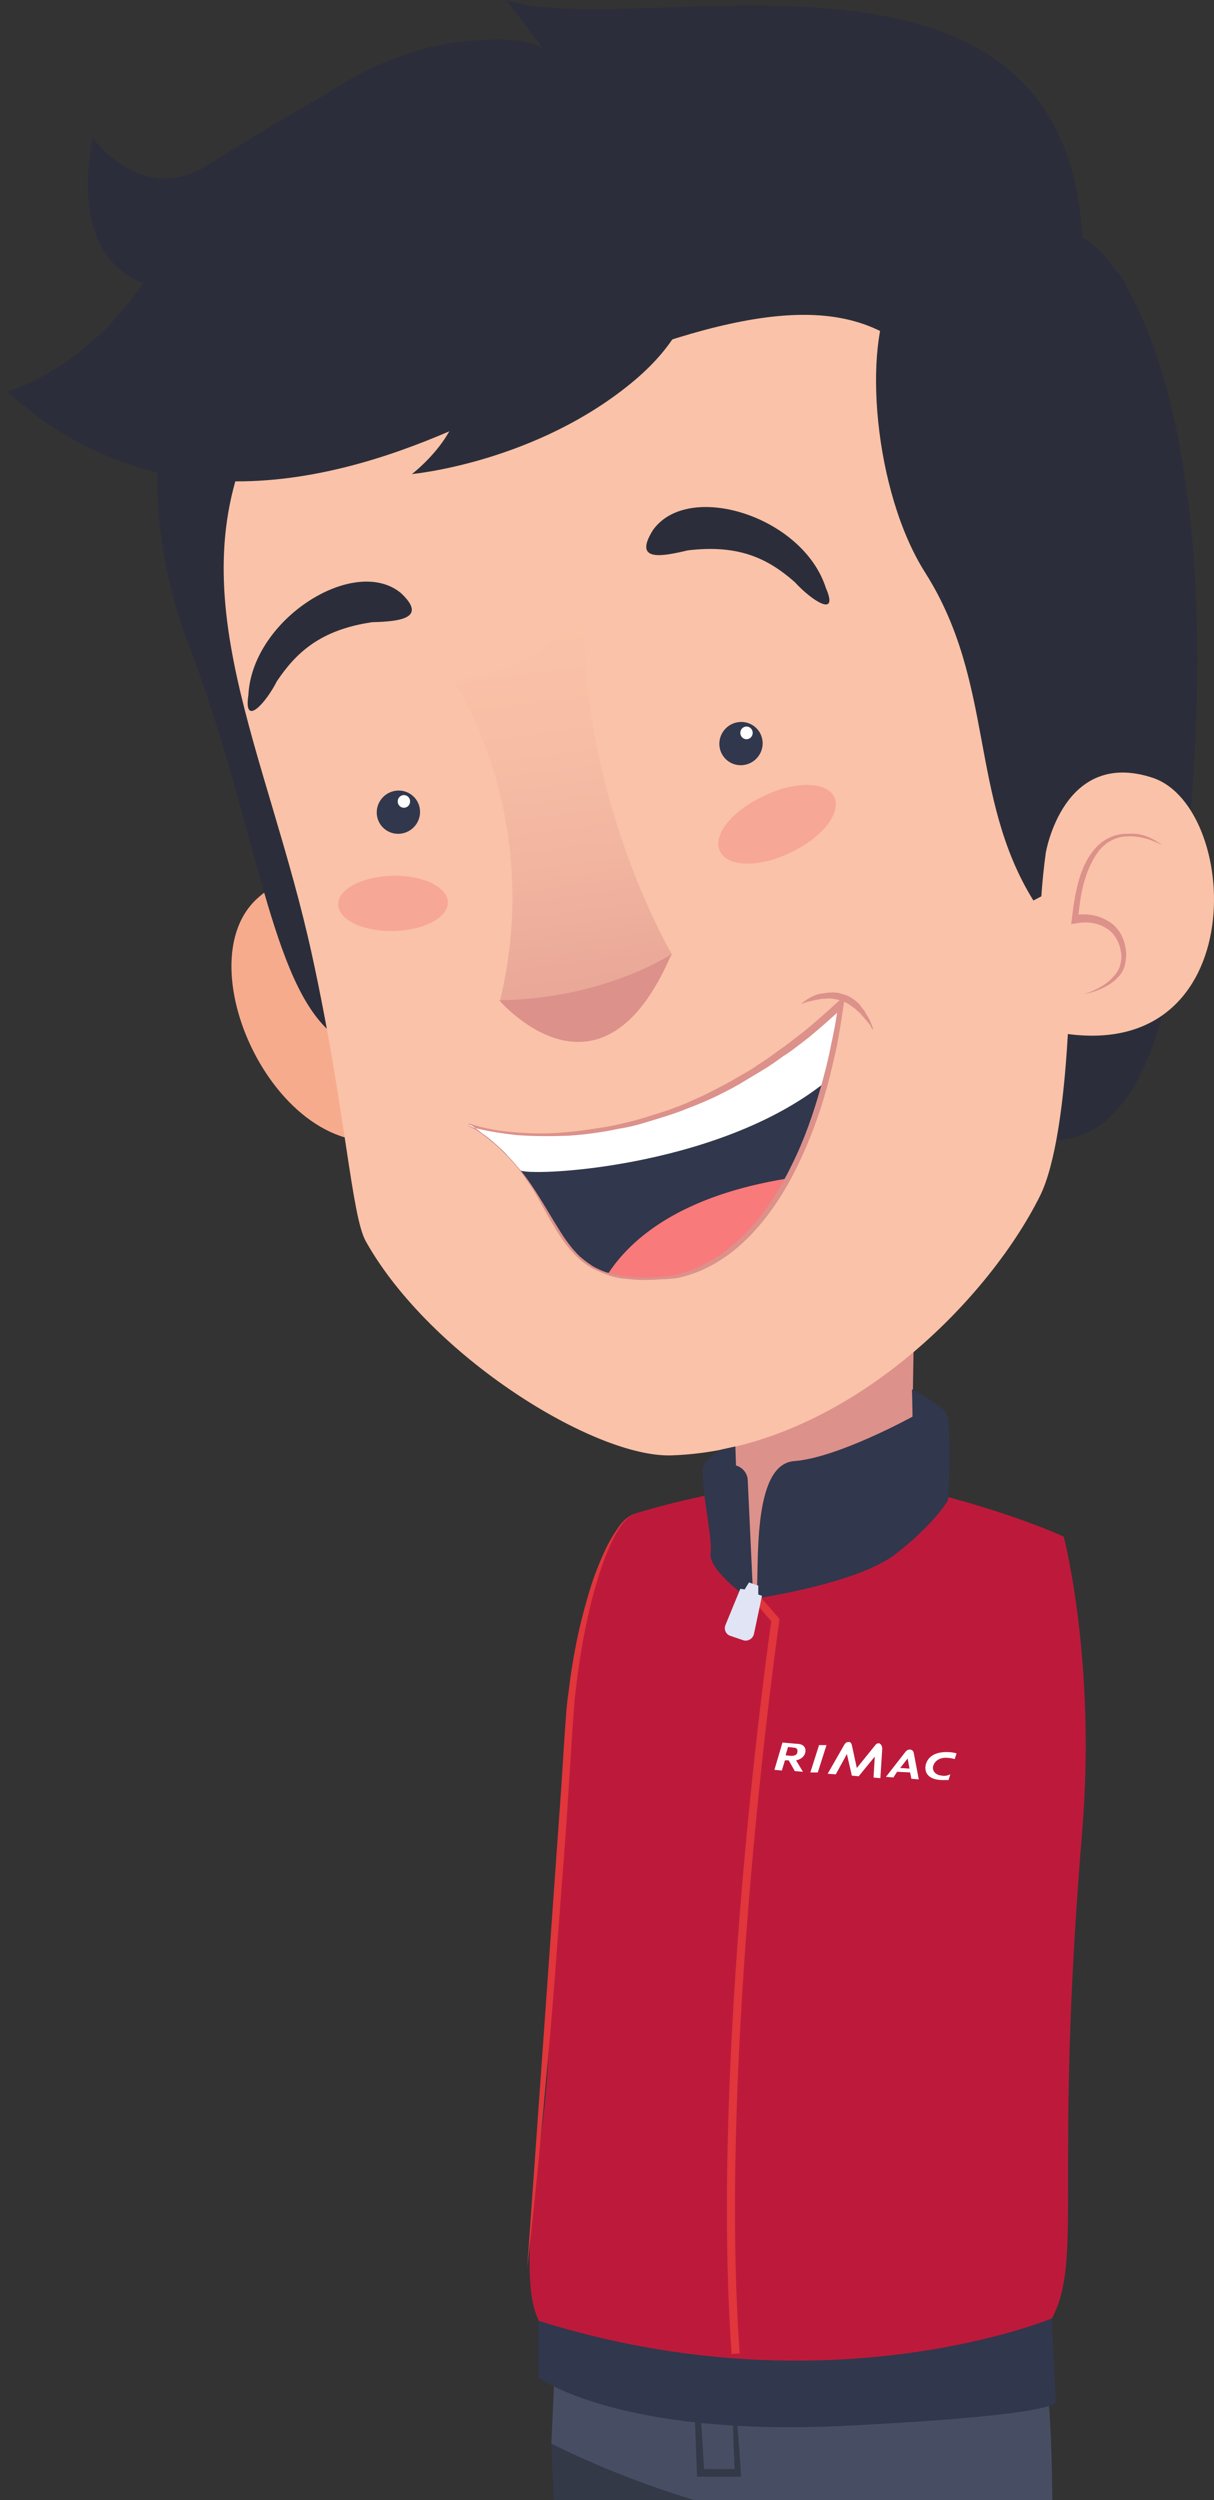 <svg width="86" height="177" viewBox="0 0 86 177" fill="none" xmlns="http://www.w3.org/2000/svg">
<rect x="0" y="0" width="86" height="177" fill="#333333" stroke="none"/>
<path d="M40.461 142.039L39.056 173.039C39.056 173.039 48.844 178.303 56.57 178.663C62.144 206.873 60.827 208.807 61.31 211.507C61.574 212.857 63.022 235.263 62.89 236.073C62.715 236.882 62.583 238.277 62.803 239.222C62.978 239.942 62.539 243.676 62.539 243.676C62.539 243.676 64.778 244.351 67.631 244.666C70.484 244.981 74.171 243.946 75.268 243.946C75.268 243.946 74.961 241.967 75.268 240.707C75.531 239.672 74.61 238.367 74.961 237.242C75.268 236.118 75.707 230.134 75.707 223.7C75.707 216.006 75.268 209.707 74.478 207.413C74.785 186.716 74.522 174.658 74.478 173.579C74.346 168.764 73.732 165.165 73.732 163.86C73.732 162.556 72.766 141.814 72.766 141.814L40.461 142.039Z" fill="#474E64"/>
<path d="M51.784 167.057C51.915 168.362 52.047 169.712 52.179 171.062C52.31 172.411 52.398 173.716 52.486 175.066V175.336H52.223H49.589H49.37V175.111C49.326 173.941 49.282 172.771 49.238 171.602C49.194 170.432 49.194 169.262 49.15 168.092L49.282 168.227C48.623 168.137 48.009 168.047 47.35 167.957H47.307V167.912C47.394 167.552 47.526 167.237 47.614 166.877C47.526 167.237 47.482 167.597 47.394 167.912L47.35 167.822C48.009 167.867 48.667 167.912 49.282 167.957H49.413V168.092C49.501 169.262 49.589 170.432 49.677 171.557C49.765 172.726 49.809 173.896 49.896 175.021L49.633 174.796H52.267L52.047 175.066C52.003 173.716 51.915 172.411 51.915 171.062C51.784 169.712 51.784 168.407 51.784 167.057Z" fill="#343948"/>
<path d="M74.479 160.531L74.435 164.13C74.435 164.13 62.101 166.425 59.95 166.56C57.799 166.65 56.57 162.871 56.57 162.871L58.809 160.756L74.479 160.531Z" fill="#EF3F54"/>
<path d="M38.88 159.544L38.441 163.144C38.441 163.144 46.254 165.798 48.361 166.158C50.468 166.563 52.223 163.009 52.223 163.009L50.292 160.624L38.88 159.544Z" fill="#EF3F54"/>
<path d="M39.056 172.996C39.056 172.996 40.11 198.236 40.11 199.361C40.11 200.486 40.9 237.244 40.592 238.054C40.285 238.864 39.802 242.868 39.802 242.868C39.802 242.868 43.094 244.218 45.245 244.353C47.22 244.488 48.186 244.623 53.585 243.318C53.146 239.989 53.19 236.254 53.19 235.13C53.19 234.005 54.331 221.182 54.331 219.382C54.331 217.583 55.253 207.145 54.155 202.645C53.804 201.296 55.121 178.485 55.121 178.485C55.121 178.485 47.352 177.135 39.056 172.996Z" fill="#343948"/>
<path d="M38.134 164.31V168.314C38.134 168.314 43.797 172.543 59.949 171.733C76.102 170.923 74.785 169.979 74.785 169.979L74.478 163.185L38.134 164.31Z" fill="#31374C"/>
<path d="M75.356 108.789C75.356 108.789 72.898 107.619 68.201 106.269C65.129 105.414 62.539 104.829 59.115 104.829C53.365 104.784 46.781 106.584 44.938 107.169C43.006 107.799 40.812 114.818 40.373 122.286C40.022 128.09 39.319 136.594 38.793 146.582C38.485 152.116 36.51 161.024 38.178 164.309C58.676 170.743 74.522 164.129 74.522 164.129C76.76 159.855 74.609 154.321 76.672 129.53C77.638 117.427 75.356 108.789 75.356 108.789Z" fill="#BD1A3B"/>
<path d="M44.893 107.216C44.367 107.441 44.015 107.936 43.752 108.386C43.445 108.881 43.225 109.376 43.006 109.916C42.567 110.951 42.26 112.03 41.952 113.155C41.382 115.36 41.031 117.564 40.767 119.814C40.636 120.939 40.592 122.064 40.504 123.188L40.285 126.608C40.153 128.857 39.977 131.152 39.802 133.402C39.45 137.946 39.143 142.49 38.704 146.989C38.309 151.534 37.87 156.033 37.344 160.577L39.275 133.357L39.758 126.563L39.977 123.144C40.065 122.019 40.109 120.849 40.285 119.724C40.548 117.475 40.987 115.225 41.645 113.02C41.952 111.94 42.347 110.861 42.83 109.826C43.05 109.331 43.357 108.791 43.664 108.341C43.971 107.846 44.367 107.396 44.893 107.216Z" fill="#E0363C"/>
<path d="M64.821 91.693L51.477 92.098C51.477 92.098 52.136 98.981 52.18 108.43C52.18 110.229 53.145 112.749 53.145 112.749C53.145 112.749 58.939 111.984 64.865 105.28C64.426 103.526 64.821 91.693 64.821 91.693Z" fill="#DC918B"/>
<path d="M51.828 166.653C50.336 145.687 54.33 116.892 54.637 114.778L52.969 112.843L53.364 112.483L55.208 114.598V114.733C55.164 115.047 50.862 145.012 52.399 166.608L51.828 166.653Z" fill="#E0363C"/>
<path d="M27.029 70.414C27.029 70.414 23.518 58.626 18.163 63.665C12.808 68.704 20.533 84.092 29.136 80.177C29.136 80.222 31.155 78.468 27.029 70.414Z" fill="#F7AB8D"/>
<path d="M15.048 26.908C8.552 28.933 11.844 41.711 13.161 45.085C18.033 57.683 18.998 68.886 23.212 72.89C23.212 72.89 25.626 23.624 15.048 26.908Z" fill="#2B2E3A"/>
<path d="M83.124 67.487C83.08 68.027 81.72 82.11 73.38 80.625L74.038 71.852L83.124 67.487Z" fill="#2B2E3A"/>
<path d="M74.611 21.598C74.611 21.598 25.451 15.479 18.121 30.326C12.371 41.934 18.955 53.137 22.115 67.67C24.485 78.513 24.881 86.117 25.934 87.916C30.499 96.015 42.13 103.214 47.573 103.034C59.6 102.629 69.915 92.236 73.69 84.632C75.796 80.313 76.367 67.175 75.358 51.743C74.524 38.515 76.674 26.547 74.611 21.598Z" fill="#FAC2A8"/>
<path d="M52.812 54.137C53.641 53.95 54.17 53.13 53.993 52.305C53.816 51.48 53.002 50.962 52.173 51.148C51.344 51.334 50.815 52.155 50.992 52.98C51.169 53.805 51.984 54.323 52.812 54.137Z" fill="#31374C"/>
<path d="M52.986 52.321C53.221 52.263 53.366 52.02 53.309 51.778C53.252 51.537 53.014 51.389 52.779 51.448C52.543 51.506 52.399 51.749 52.456 51.991C52.513 52.232 52.75 52.38 52.986 52.321Z" fill="white"/>
<path opacity="0.2" d="M23.958 64.023C23.958 65.103 25.713 65.958 27.864 65.913C30.015 65.868 31.727 64.968 31.727 63.888C31.727 62.809 29.971 61.954 27.82 61.999C25.669 62.044 23.958 62.944 23.958 64.023Z" fill="#EF3F54"/>
<path opacity="0.2" d="M50.996 60.245C51.479 61.37 53.717 61.46 55.956 60.38C58.194 59.345 59.599 57.59 59.116 56.466C58.633 55.341 56.395 55.251 54.156 56.331C51.874 57.365 50.469 59.12 50.996 60.245Z" fill="#EF3F54"/>
<path d="M28.542 58.993C29.371 58.807 29.9 57.987 29.723 57.161C29.547 56.336 28.732 55.818 27.903 56.005C27.074 56.191 26.545 57.011 26.722 57.836C26.898 58.661 27.714 59.179 28.542 58.993Z" fill="#31374C"/>
<path d="M28.716 57.174C28.951 57.115 29.096 56.872 29.039 56.631C28.982 56.39 28.744 56.242 28.509 56.3C28.273 56.359 28.129 56.602 28.186 56.843C28.243 57.084 28.48 57.232 28.716 57.174Z" fill="white"/>
<path d="M19.613 48.231C20.974 46.207 22.686 44.587 26.373 44.047C28.304 44.002 30.323 43.777 28.392 41.977C25.1 39.278 17.857 43.822 17.594 49.221C17.243 51.561 18.867 49.716 19.613 48.231Z" fill="#2B2E3A"/>
<path d="M56.307 41.215C54.464 39.595 52.401 38.515 48.714 38.965C46.826 39.415 44.851 39.775 46.256 37.525C48.758 34.016 56.878 36.535 58.502 41.62C59.467 43.824 57.448 42.474 56.307 41.215Z" fill="#2B2E3A"/>
<path opacity="0.6" d="M41.385 43.239C41.385 43.239 38.576 47.423 32.123 48.188C32.123 48.188 38.62 57.681 35.415 70.864C35.415 70.864 42.482 74.058 47.617 67.579C47.574 67.579 41.078 56.421 41.385 43.239Z" fill="url(#paint0_linear_2603_767)"/>
<path d="M73.205 63.753C68.64 56.374 70.483 48.366 65.567 40.582C61.88 34.823 61.09 24.385 63.241 20.786C63.241 20.786 76.014 16.422 76.716 16.827C80.886 19.256 86.548 31.989 84.31 57.904L73.205 63.753Z" fill="#2B2E3A"/>
<path d="M74.083 60.38C74.083 60.38 75.312 52.956 81.676 55.071C88.041 57.23 88.743 76.082 74.346 72.978C74.346 72.978 73.029 68.119 74.083 60.38Z" fill="#FAC2A8"/>
<path d="M82.335 59.841C81.589 59.436 80.711 59.166 79.877 59.211C79.043 59.211 78.253 59.661 77.77 60.336C77.288 61.011 76.98 61.776 76.761 62.586C76.541 63.396 76.454 64.251 76.366 65.06L76.059 64.79C76.893 64.655 77.727 64.745 78.473 65.195C79.219 65.6 79.658 66.41 79.746 67.22C79.833 67.625 79.746 68.03 79.658 68.435C79.526 68.84 79.263 69.155 78.956 69.424C78.341 69.919 77.595 70.234 76.805 70.369C77.551 70.144 78.253 69.784 78.78 69.245C79.043 68.975 79.263 68.66 79.351 68.345C79.438 67.985 79.482 67.67 79.394 67.31C79.263 66.59 78.868 65.96 78.253 65.645C77.639 65.285 76.849 65.24 76.19 65.375L75.883 65.42L75.927 65.105C76.015 64.25 76.146 63.396 76.366 62.541C76.585 61.686 76.936 60.831 77.507 60.156C78.078 59.436 78.999 58.986 79.921 59.031C80.799 58.941 81.633 59.301 82.335 59.841Z" fill="#DC918B"/>
<path d="M35.37 70.817C35.37 70.817 42.569 79.275 47.573 67.532C47.573 67.577 42.744 70.727 35.37 70.817Z" fill="#DC918B"/>
<path d="M9.474 20.966C13.644 15.432 21.369 4.454 32.474 2.969C38.005 2.34 38.575 3.599 38.575 3.599C38.005 2.79 35.854 0 35.854 0C45.116 3.014 75.49 -6.884 76.675 16.872C78.518 18.402 79.659 19.662 79.791 20.291C80.45 23.306 64.341 39.953 64.429 32.259C64.78 25.735 65.175 24.881 62.541 23.531C57.757 21.056 50.295 21.911 34.098 29.515C26.505 33.069 12.371 38.513 0.52 27.715C0.52 27.67 5.305 26.5 9.474 20.966Z" fill="#2B2E3A"/>
<path d="M33.133 79.594C40.99 84.408 37.654 91.742 47.969 90.392C57.757 88.052 59.644 71.09 59.644 71.09C45.95 83.913 33.133 79.594 33.133 79.594Z" fill="#31374C"/>
<path d="M55.869 83.417C48.232 84.632 44.676 87.691 43.053 90.211C44.238 90.616 45.818 90.706 47.968 90.436C51.568 89.536 54.114 86.701 55.869 83.417Z" fill="#F97A7A"/>
<path d="M33.133 79.594C34.801 80.584 35.942 81.709 36.82 82.833C37.215 83.328 50.778 82.788 58.503 76.579C59.337 73.475 59.6 71.09 59.6 71.09C45.95 83.913 33.133 79.594 33.133 79.594Z" fill="white"/>
<path d="M34.142 80.269C34.493 80.494 34.801 80.764 35.108 81.034C35.415 81.304 35.722 81.574 36.03 81.889C36.337 82.204 36.6 82.519 36.864 82.834C37.917 84.138 38.707 85.623 39.585 87.018C40.024 87.738 40.507 88.413 41.078 88.953C41.385 89.223 41.692 89.448 42.043 89.672C42.394 89.853 42.745 90.032 43.14 90.123C43.316 90.168 43.535 90.212 43.711 90.257C43.887 90.302 44.106 90.347 44.282 90.347C44.677 90.392 45.072 90.437 45.467 90.437C45.862 90.437 46.257 90.437 46.696 90.392C47.091 90.392 47.486 90.302 47.881 90.257C49.724 89.808 51.436 88.728 52.797 87.333C54.158 85.938 55.211 84.273 56.089 82.474C56.967 80.719 57.625 78.829 58.152 76.94C58.415 75.995 58.679 75.005 58.854 74.06C59.074 73.07 59.249 72.126 59.381 71.136L59.732 71.316L58.371 72.531C57.889 72.936 57.45 73.34 56.967 73.7C56.484 74.06 56.001 74.465 55.474 74.78C54.992 75.14 54.465 75.5 53.938 75.815C53.411 76.13 52.885 76.445 52.358 76.76C51.831 77.075 51.261 77.345 50.734 77.615C50.163 77.885 49.637 78.11 49.066 78.335C48.495 78.559 47.925 78.784 47.354 78.964C46.784 79.144 46.213 79.324 45.599 79.504C45.028 79.684 44.413 79.819 43.843 79.909C43.228 80.044 42.658 80.134 42.043 80.224C41.429 80.314 40.858 80.359 40.243 80.404C39.014 80.449 37.829 80.449 36.6 80.359C35.415 80.224 34.186 80.044 33.045 79.684C33.44 79.819 33.835 80.044 34.142 80.269ZM36.688 80.179C37.873 80.269 39.102 80.269 40.287 80.134C40.902 80.089 41.472 79.999 42.087 79.909C42.702 79.819 43.272 79.729 43.843 79.594C44.413 79.459 45.028 79.324 45.599 79.144C46.169 78.964 46.74 78.784 47.31 78.605C47.881 78.379 48.452 78.2 48.978 77.93C49.549 77.705 50.075 77.435 50.602 77.165C51.129 76.895 51.656 76.625 52.182 76.31C52.709 75.995 53.236 75.725 53.719 75.365C54.245 75.05 54.728 74.69 55.211 74.33C55.694 74.015 56.177 73.61 56.66 73.25C57.142 72.891 57.581 72.486 58.064 72.081L59.425 70.866L59.864 70.461L59.776 71.046C59.644 72.036 59.469 73.025 59.293 74.015C59.074 75.005 58.854 75.995 58.591 76.94C58.064 78.874 57.362 80.764 56.484 82.564C55.606 84.364 54.509 86.073 53.104 87.513C51.7 88.953 49.944 90.078 47.969 90.482C47.574 90.527 47.135 90.572 46.74 90.572C46.345 90.617 45.906 90.617 45.511 90.617C45.116 90.617 44.677 90.572 44.282 90.527C44.062 90.527 43.887 90.482 43.667 90.437C43.448 90.392 43.272 90.347 43.053 90.257C42.658 90.123 42.263 89.942 41.911 89.763C41.56 89.538 41.209 89.313 40.902 88.998C40.287 88.413 39.805 87.738 39.366 87.018C38.927 86.298 38.532 85.578 38.137 84.858C37.742 84.138 37.259 83.464 36.776 82.789C36.513 82.474 36.249 82.159 35.986 81.844C35.722 81.529 35.415 81.259 35.108 80.989C34.801 80.719 34.493 80.449 34.142 80.224C33.835 79.954 33.484 79.729 33.133 79.504C34.274 79.909 35.459 80.089 36.688 80.179Z" fill="#DC918B"/>
<path d="M56.747 71.09C56.747 71.09 57.142 70.91 57.669 70.82C57.8 70.775 57.976 70.775 58.108 70.73C58.283 70.685 58.459 70.73 58.59 70.685C58.766 70.685 58.942 70.685 59.117 70.73C59.205 70.73 59.293 70.775 59.38 70.775L59.644 70.865C59.819 70.91 59.951 71 60.127 71.09C60.258 71.18 60.434 71.315 60.566 71.405C60.697 71.54 60.829 71.63 60.961 71.764C61.048 71.9 61.18 71.99 61.268 72.124C61.356 72.215 61.444 72.349 61.531 72.439C61.619 72.529 61.663 72.619 61.707 72.709C61.795 72.844 61.883 72.934 61.883 72.934C61.883 72.934 61.839 72.844 61.795 72.664C61.707 72.484 61.663 72.26 61.487 71.99C61.4 71.855 61.312 71.719 61.224 71.54C61.092 71.405 61.005 71.27 60.873 71.09C60.741 70.955 60.566 70.82 60.39 70.685C60.215 70.595 60.039 70.46 59.819 70.415L59.512 70.325C59.424 70.28 59.293 70.28 59.205 70.28C58.986 70.235 58.81 70.28 58.59 70.28C58.415 70.325 58.195 70.325 58.02 70.37C57.844 70.415 57.713 70.46 57.537 70.55C57.054 70.775 56.747 71.09 56.747 71.09Z" fill="#DC918B"/>
<path d="M48.888 16.824C48.888 16.824 51.127 21.683 44.982 26.902C38.047 32.751 29.18 33.561 29.18 33.561C29.18 33.561 33.218 30.502 32.472 27.172C31.375 22.268 40.154 14.169 40.154 14.169L48.888 16.824Z" fill="#2B2E3A"/>
<path d="M28.743 3.87C28.743 3.87 25.802 4.725 14.697 11.698C10.045 14.623 6.577 9.764 6.577 9.764C6.577 9.764 3.592 21.732 14.829 20.472C26.066 19.167 28.743 3.87 28.743 3.87Z" fill="#2B2E3A"/>
<path d="M64.648 100.289C64.648 100.289 59.337 103.213 56.265 103.438C53.192 103.663 53.807 111.132 53.587 113.157C53.587 113.157 60.742 112.122 63.463 110.007C66.185 107.893 67.15 106.228 67.15 106.228C67.15 106.228 67.501 101.864 67.063 100.064C66.931 99.614 64.605 98.354 64.605 98.354L64.648 100.289Z" fill="#31374C"/>
<path d="M51.084 102.625C51.084 102.625 50.382 102.94 49.899 103.614C49.416 104.289 50.514 108.834 50.338 109.958C50.163 111.083 52.708 112.928 52.708 112.928L53.323 112.388L52.972 104.829C52.972 104.334 52.621 103.884 52.138 103.749L52.094 102.4L51.084 102.625Z" fill="#31374C"/>
<path d="M53.98 112.976L53.717 112.886V112.256L53.059 112.031L52.751 112.526L52.444 112.481L51.391 115.046C51.259 115.361 51.435 115.721 51.742 115.811L52.664 116.126C52.971 116.216 53.322 116.036 53.41 115.676L53.98 112.976Z" fill="#E1E4F4"/>
<path d="M62.277 123.412C62.146 123.412 62.058 123.457 61.97 123.592L60.697 125.167L60.346 123.547C60.302 123.367 60.214 123.322 60.127 123.322C59.995 123.322 59.907 123.367 59.819 123.502L58.634 125.572L59.205 125.617L59.995 124.177L60.346 125.707L60.829 125.752L61.97 124.357L61.882 125.842L62.365 125.887L62.497 123.817C62.497 123.547 62.365 123.457 62.277 123.412Z" fill="white"/>
<path d="M58.02 123.547L57.406 125.481H57.932L58.547 123.547H58.02Z" fill="white"/>
<path d="M57.054 124.039C57.098 123.769 56.967 123.454 56.44 123.454L55.431 123.364L54.86 125.298L55.387 125.343L55.606 124.623H55.869L56.308 125.388L56.879 125.433L56.396 124.623C56.835 124.533 57.011 124.264 57.054 124.039ZM56.045 124.309L55.65 124.264L55.825 123.679L56.221 123.724C56.44 123.724 56.528 123.859 56.484 124.039C56.484 124.219 56.308 124.309 56.045 124.309Z" fill="white"/>
<path d="M64.561 125.928L65.087 125.973L64.736 124.129C64.692 123.904 64.561 123.859 64.429 123.859C64.341 123.859 64.253 123.904 64.166 123.994L62.761 125.793L63.288 125.838L63.551 125.433L64.473 125.478L64.561 125.928ZM63.77 125.164L64.297 124.489L64.429 125.208L63.77 125.164Z" fill="white"/>
<path d="M66.71 125.705C66.271 125.66 66.051 125.39 66.095 125.075C66.183 124.67 66.578 124.4 67.105 124.445C67.28 124.445 67.456 124.49 67.631 124.535L67.763 124.131C67.631 124.086 67.368 124.041 67.192 124.041C66.271 123.996 65.7 124.355 65.568 124.985C65.481 125.57 65.832 125.974 66.666 126.019C66.841 126.019 66.973 126.019 67.192 126.019L67.324 125.615C67.105 125.705 66.929 125.75 66.71 125.705Z" fill="white"/>
<defs>
<linearGradient id="paint0_linear_2603_767" x1="38.072" y1="43.68" x2="41.718" y2="71.439" gradientUnits="userSpaceOnUse">
<stop stop-color="#FAC2A8"/>
<stop offset="0.265" stop-color="#F7BCA5"/>
<stop offset="0.604" stop-color="#EDAD9B"/>
<stop offset="0.981" stop-color="#DD938C"/>
<stop offset="1" stop-color="#DC918B"/>
</linearGradient>
</defs>
</svg>
